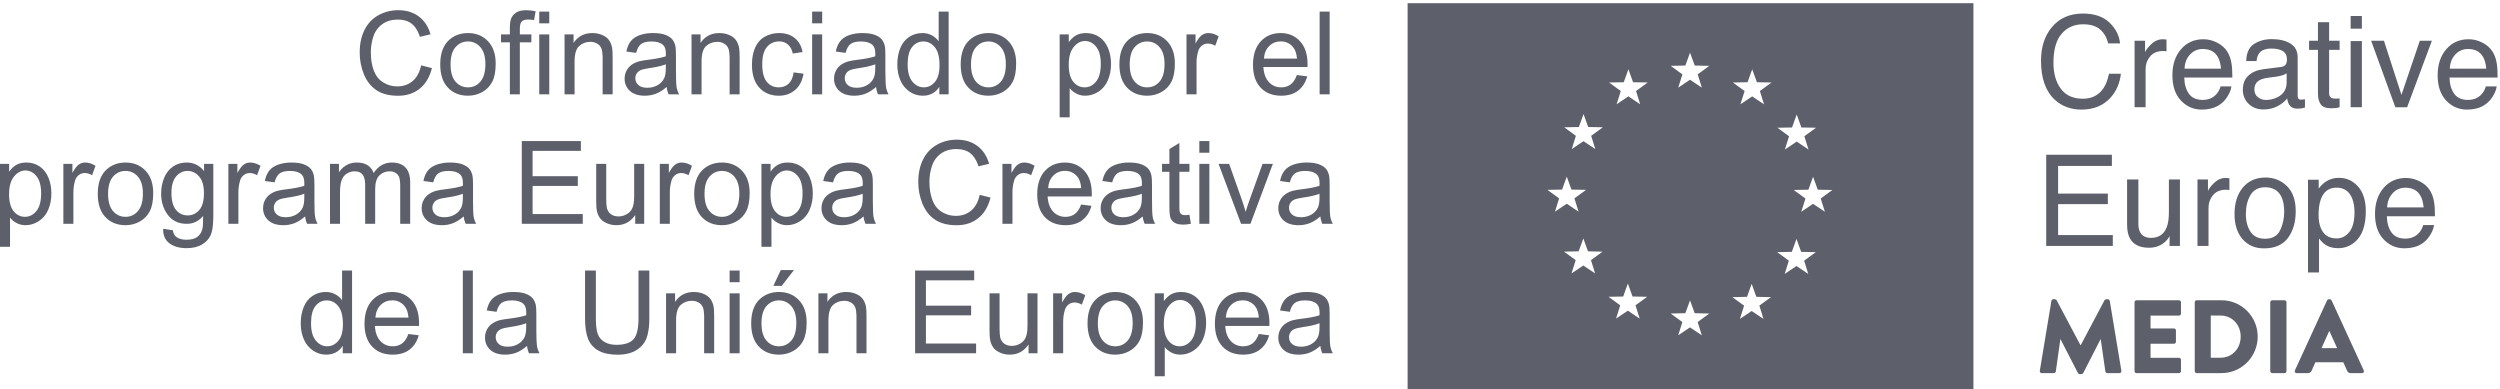 <svg width="212" height="33" viewBox="0 0 212 33" fill="none" xmlns="http://www.w3.org/2000/svg">
<path fill-rule="evenodd" clip-rule="evenodd" d="M167.347 0.271V33.002H119.365V0.271H167.347ZM100.152 24.761C100.581 24.761 100.959 24.872 101.287 25.096C101.615 25.319 101.862 25.634 102.029 26.041C102.196 26.448 102.279 26.894 102.279 27.378C102.279 27.899 102.187 28.367 102.003 28.784C101.837 29.178 101.557 29.512 101.199 29.741C100.848 29.963 100.479 30.074 100.091 30.074C99.807 30.074 99.553 30.013 99.328 29.891C99.113 29.779 98.924 29.623 98.772 29.433V31.906H97.922V24.876H98.696V25.536L98.809 25.388C98.963 25.203 99.132 25.058 99.316 24.955C99.546 24.825 99.825 24.761 100.152 24.761ZM174.256 25.375C174.299 25.375 174.378 25.411 174.404 25.463L176.425 29.275H176.443L178.463 25.463C178.49 25.411 178.568 25.375 178.612 25.375H178.752C178.822 25.375 178.9 25.436 178.908 25.517L179.893 31.445C179.91 31.559 179.832 31.639 179.727 31.639H178.699C178.621 31.639 178.542 31.568 178.534 31.497L178.142 28.771H178.124L176.66 31.63C176.644 31.656 176.623 31.679 176.597 31.696C176.571 31.712 176.542 31.723 176.512 31.727H176.355C176.324 31.724 176.295 31.714 176.269 31.697C176.243 31.68 176.222 31.657 176.207 31.63L174.735 28.771H174.717L174.334 31.497C174.327 31.537 174.307 31.572 174.277 31.598C174.247 31.624 174.208 31.639 174.169 31.639H173.141C173.036 31.639 172.958 31.559 172.975 31.445L173.959 25.516C173.965 25.478 173.984 25.443 174.013 25.417C174.041 25.391 174.078 25.376 174.116 25.374L174.256 25.375ZM197.571 25.375C197.631 25.375 197.693 25.419 197.719 25.473L200.446 31.409C200.498 31.524 200.428 31.639 200.298 31.639H199.331C199.174 31.639 199.104 31.585 199.026 31.418L198.712 30.722H196.342L196.029 31.427C196.005 31.491 195.962 31.546 195.906 31.584C195.849 31.622 195.783 31.641 195.715 31.639H194.756C194.626 31.639 194.556 31.524 194.608 31.409L197.335 25.473C197.349 25.444 197.37 25.421 197.397 25.404C197.423 25.387 197.453 25.377 197.484 25.375H197.571ZM184.781 25.463C184.876 25.463 184.946 25.542 184.946 25.63V26.592C184.946 26.68 184.876 26.761 184.781 26.761H182.367V27.854H184.354C184.441 27.854 184.519 27.933 184.519 28.021V28.983C184.519 29.005 184.515 29.027 184.507 29.047C184.498 29.068 184.486 29.086 184.471 29.102C184.456 29.117 184.437 29.13 184.417 29.138C184.397 29.147 184.376 29.151 184.354 29.151H182.367V30.342H184.781C184.876 30.342 184.946 30.421 184.946 30.509V31.471C184.946 31.559 184.876 31.639 184.781 31.639H181.174C181.152 31.639 181.131 31.635 181.11 31.627C181.09 31.618 181.072 31.606 181.056 31.59C181.041 31.575 181.029 31.556 181.02 31.535C181.012 31.515 181.008 31.493 181.008 31.471V25.63C181.008 25.542 181.078 25.463 181.174 25.463H184.781ZM188.396 25.463C190.078 25.463 191.454 26.849 191.454 28.542C191.453 29.363 191.131 30.15 190.558 30.731C189.984 31.311 189.207 31.638 188.396 31.639H186.27C186.183 31.639 186.114 31.559 186.114 31.471V25.63C186.114 25.542 186.184 25.463 186.27 25.463H188.396ZM193.728 25.463C193.816 25.463 193.894 25.542 193.894 25.63V31.471C193.893 31.515 193.875 31.557 193.844 31.588C193.813 31.62 193.772 31.638 193.728 31.639H192.683C192.639 31.638 192.598 31.62 192.567 31.588C192.536 31.557 192.518 31.515 192.517 31.471V25.63C192.517 25.542 192.596 25.463 192.683 25.463H193.728ZM188.309 26.759H187.473V30.334H188.309C189.294 30.334 190.009 29.548 190.009 28.542C190.009 27.545 189.294 26.759 188.309 26.759ZM50.529 22.942V26.991L50.532 27.212C50.544 27.71 50.599 28.086 50.697 28.339C50.809 28.628 51.001 28.85 51.274 29.006C51.547 29.162 51.88 29.241 52.274 29.241C52.948 29.241 53.429 29.086 53.715 28.776C54.002 28.467 54.145 27.872 54.145 26.991V22.942H55.063V26.996L55.059 27.254C55.042 27.839 54.964 28.313 54.826 28.676C54.669 29.091 54.384 29.429 53.973 29.689C53.562 29.948 53.023 30.079 52.354 30.079C51.704 30.079 51.174 29.965 50.761 29.738C50.361 29.526 50.048 29.178 49.877 28.755C49.701 28.326 49.612 27.74 49.612 26.996V22.942H50.529ZM110.811 24.761C111.241 24.761 111.588 24.811 111.856 24.913C112.124 25.016 112.321 25.144 112.447 25.299C112.573 25.454 112.661 25.65 112.712 25.886C112.74 26.032 112.754 26.298 112.754 26.68V28.04C112.758 28.719 112.776 29.155 112.809 29.349C112.845 29.561 112.917 29.764 113.024 29.959H112.135L112.075 29.82C112.018 29.662 111.981 29.498 111.965 29.331C111.65 29.603 111.346 29.794 111.055 29.907C110.755 30.02 110.437 30.076 110.117 30.074C109.565 30.074 109.141 29.937 108.845 29.665C108.7 29.533 108.586 29.372 108.509 29.191C108.432 29.011 108.395 28.815 108.401 28.619C108.401 28.369 108.457 28.143 108.569 27.937C108.674 27.738 108.825 27.568 109.009 27.441C109.189 27.316 109.393 27.222 109.62 27.158C109.869 27.099 110.122 27.056 110.377 27.03C111.064 26.947 111.569 26.848 111.894 26.733L111.899 26.508C111.899 26.157 111.819 25.91 111.658 25.766C111.44 25.572 111.118 25.474 110.688 25.474C110.288 25.474 109.993 25.545 109.802 25.687C109.612 25.829 109.471 26.08 109.379 26.441L108.547 26.326L108.599 26.117C108.675 25.852 108.782 25.629 108.921 25.452C109.094 25.23 109.345 25.06 109.672 24.94C110.039 24.814 110.424 24.753 110.811 24.761ZM105.366 24.761C106.037 24.761 106.586 24.992 107.011 25.455C107.436 25.918 107.649 26.569 107.649 27.407C107.649 27.458 107.648 27.535 107.644 27.637H103.901L103.918 27.84C103.973 28.301 104.123 28.66 104.368 28.92C104.649 29.217 104.999 29.366 105.418 29.366C105.73 29.366 105.996 29.283 106.217 29.117C106.437 28.951 106.612 28.685 106.742 28.322L107.621 28.432L107.563 28.622C107.416 29.051 107.178 29.391 106.85 29.643C106.475 29.93 105.996 30.074 105.413 30.074C104.679 30.074 104.097 29.845 103.667 29.387C103.237 28.929 103.022 28.286 103.022 27.46C103.022 26.606 103.239 25.941 103.674 25.469C104.109 24.997 104.673 24.761 105.366 24.761ZM29.855 22.942V29.959H29.065V29.317L28.975 29.449C28.661 29.865 28.223 30.074 27.662 30.074C27.262 30.074 26.894 29.962 26.558 29.739C26.216 29.508 25.945 29.183 25.778 28.803C25.594 28.403 25.502 27.942 25.502 27.422C25.502 26.915 25.585 26.455 25.752 26.041C25.919 25.628 26.17 25.311 26.504 25.091C26.837 24.871 27.227 24.756 27.624 24.761C27.893 24.756 28.16 24.817 28.401 24.938C28.642 25.06 28.851 25.239 29.009 25.459V22.942H29.855ZM33.254 24.761C33.924 24.761 34.474 24.992 34.899 25.455C35.324 25.918 35.537 26.569 35.537 27.407C35.537 27.458 35.535 27.535 35.532 27.637H31.788L31.806 27.84C31.861 28.301 32.011 28.66 32.256 28.92C32.536 29.217 32.886 29.366 33.306 29.366C33.618 29.366 33.884 29.283 34.105 29.117C34.325 28.951 34.5 28.685 34.629 28.322L35.509 28.432L35.451 28.622C35.304 29.051 35.066 29.391 34.738 29.643C34.363 29.93 33.884 30.074 33.301 30.074C32.567 30.074 31.984 29.845 31.554 29.387C31.124 28.929 30.909 28.286 30.909 27.46C30.909 26.606 31.127 25.941 31.561 25.469C31.996 24.997 32.561 24.761 33.254 24.761ZM43.539 24.761C43.968 24.761 44.316 24.811 44.584 24.913C44.852 25.016 45.049 25.144 45.174 25.299C45.301 25.454 45.389 25.65 45.44 25.886C45.468 26.032 45.482 26.298 45.482 26.68V28.04C45.486 28.719 45.504 29.155 45.536 29.349C45.573 29.561 45.644 29.764 45.752 29.959H44.862L44.802 29.82C44.745 29.662 44.708 29.498 44.692 29.331C44.378 29.603 44.074 29.794 43.782 29.907C43.482 30.02 43.165 30.076 42.845 30.074C42.293 30.074 41.869 29.937 41.573 29.665C41.428 29.533 41.313 29.372 41.237 29.191C41.16 29.011 41.123 28.815 41.129 28.619C41.127 28.387 41.181 28.158 41.287 27.953C41.393 27.747 41.547 27.572 41.736 27.441C41.917 27.316 42.121 27.222 42.348 27.158C42.597 27.099 42.85 27.056 43.105 27.03C43.791 26.947 44.297 26.848 44.622 26.733L44.627 26.508C44.627 26.157 44.547 25.91 44.385 25.766C44.168 25.572 43.845 25.474 43.416 25.474C43.016 25.474 42.721 25.545 42.53 25.687C42.34 25.829 42.199 26.08 42.107 26.441L41.275 26.326L41.326 26.117C41.403 25.852 41.51 25.629 41.649 25.452C41.822 25.23 42.072 25.06 42.4 24.94C42.767 24.814 43.152 24.753 43.539 24.761ZM94.576 24.761C95.266 24.761 95.83 24.989 96.268 25.448C96.706 25.906 96.925 26.538 96.925 27.346C96.925 28 96.828 28.514 96.635 28.889C96.44 29.264 96.158 29.555 95.788 29.763C95.418 29.97 95.014 30.074 94.576 30.074C93.873 30.074 93.305 29.846 92.872 29.389C92.438 28.933 92.222 28.275 92.222 27.418C92.222 26.476 92.48 25.778 92.997 25.326C93.429 24.949 93.955 24.761 94.576 24.761ZM84.763 24.876V27.878C84.768 28.229 84.785 28.471 84.815 28.604C84.868 28.831 84.982 29.009 85.155 29.138C85.328 29.268 85.543 29.331 85.798 29.331C86.051 29.332 86.299 29.264 86.516 29.133C86.73 29.012 86.897 28.821 86.991 28.592C87.084 28.364 87.131 28.033 87.131 27.6V24.876H87.981V29.959H87.221V29.212L87.111 29.362C86.732 29.837 86.238 30.074 85.628 30.074C85.343 30.076 85.06 30.017 84.798 29.901C84.541 29.786 84.351 29.642 84.226 29.468C84.094 29.277 84.005 29.059 83.964 28.83C83.929 28.66 83.912 28.392 83.912 28.025V24.876H84.762H84.763ZM66.053 24.761C66.743 24.761 67.308 24.989 67.746 25.448C68.184 25.906 68.403 26.538 68.403 27.346C68.403 28 68.306 28.514 68.113 28.889C67.918 29.264 67.636 29.555 67.266 29.763C66.896 29.97 66.492 30.074 66.054 30.074C65.351 30.074 64.783 29.846 64.35 29.389C63.916 28.933 63.7 28.275 63.7 27.418C63.7 26.476 63.958 25.778 64.475 25.326C64.907 24.949 65.432 24.761 66.053 24.761ZM71.763 24.761C72.066 24.761 72.344 24.816 72.598 24.926C72.852 25.036 73.041 25.181 73.168 25.359C73.294 25.538 73.382 25.75 73.432 25.996C73.464 26.155 73.48 26.434 73.48 26.833V29.959H72.629V26.867L72.626 26.699C72.616 26.43 72.585 26.225 72.529 26.079C72.462 25.904 72.337 25.758 72.177 25.664C71.998 25.557 71.792 25.503 71.584 25.508C71.222 25.508 70.909 25.624 70.646 25.857C70.383 26.09 70.251 26.532 70.251 27.183V29.959H69.401V24.876H70.166V25.598L70.271 25.453C70.633 24.991 71.13 24.761 71.763 24.761ZM40.098 22.942V29.959H39.248V22.942H40.098ZM58.845 24.761C59.148 24.761 59.425 24.816 59.679 24.926C59.933 25.036 60.123 25.181 60.249 25.359C60.375 25.538 60.463 25.75 60.514 25.996C60.545 26.155 60.561 26.434 60.561 26.833V29.959H59.711V26.867L59.707 26.699C59.698 26.43 59.666 26.225 59.611 26.079C59.544 25.904 59.419 25.758 59.259 25.664C59.079 25.557 58.873 25.503 58.665 25.508C58.303 25.508 57.99 25.624 57.727 25.857C57.464 26.09 57.332 26.532 57.332 27.183V29.959H56.482V24.876H57.247V25.598L57.352 25.453C57.714 24.991 58.212 24.761 58.845 24.761ZM82.612 22.942V23.77H78.518V25.919H82.352V26.742H78.518V29.131H82.773V29.959H77.601V22.942H82.612ZM62.722 24.876V29.959H61.87V24.876H62.722ZM91.158 24.761C91.445 24.761 91.736 24.854 92.033 25.038L91.739 25.838L91.615 25.77C91.459 25.693 91.288 25.652 91.115 25.651C90.934 25.649 90.758 25.709 90.615 25.821C90.463 25.94 90.352 26.105 90.298 26.293C90.201 26.618 90.153 26.957 90.156 27.297V29.959H89.306V24.876H90.071V25.646L90.154 25.5C90.318 25.22 90.47 25.032 90.612 24.933C90.772 24.82 90.963 24.759 91.158 24.761ZM197.528 28.066H197.519L196.866 29.522H198.19L197.528 28.066ZM44.622 27.407L44.499 27.455C44.195 27.562 43.773 27.655 43.232 27.734C42.882 27.784 42.635 27.842 42.49 27.906C42.355 27.961 42.239 28.056 42.158 28.179C42.077 28.302 42.035 28.447 42.036 28.594C42.036 28.824 42.122 29.015 42.294 29.169C42.466 29.321 42.717 29.399 43.048 29.399C43.376 29.399 43.667 29.326 43.922 29.181C44.178 29.036 44.365 28.837 44.485 28.585C44.576 28.391 44.622 28.103 44.622 27.724V27.407ZM111.895 27.407L111.772 27.455C111.468 27.562 111.046 27.655 110.505 27.734C110.155 27.784 109.908 27.842 109.763 27.906C109.628 27.961 109.512 28.056 109.431 28.179C109.35 28.302 109.308 28.447 109.309 28.594C109.309 28.824 109.395 29.015 109.567 29.169C109.739 29.321 109.99 29.399 110.321 29.399C110.649 29.399 110.941 29.326 111.195 29.181C111.451 29.036 111.638 28.837 111.758 28.585C111.849 28.391 111.895 28.103 111.895 27.724V27.407ZM94.575 25.474C94.15 25.474 93.797 25.636 93.517 25.957C93.237 26.279 93.097 26.767 93.097 27.418C93.097 28.068 93.237 28.556 93.517 28.88C93.797 29.204 94.15 29.366 94.576 29.366C94.998 29.366 95.349 29.203 95.63 28.877C95.91 28.552 96.05 28.056 96.05 27.388C96.05 26.761 95.91 26.285 95.627 25.96C95.498 25.806 95.337 25.682 95.156 25.598C94.974 25.514 94.776 25.471 94.576 25.474L94.575 25.474ZM66.054 25.474C65.628 25.474 65.275 25.636 64.994 25.957C64.714 26.279 64.574 26.767 64.574 27.418C64.574 28.068 64.714 28.556 64.994 28.88C65.275 29.204 65.628 29.366 66.054 29.366C66.476 29.366 66.827 29.203 67.108 28.877C67.388 28.552 67.528 28.056 67.528 27.388C67.528 26.761 67.388 26.285 67.105 25.96C66.976 25.806 66.815 25.682 66.634 25.598C66.452 25.514 66.254 25.47 66.054 25.474ZM27.704 25.474C27.326 25.474 27.01 25.63 26.757 25.943C26.503 26.256 26.376 26.748 26.376 27.422C26.376 28.073 26.512 28.56 26.783 28.882C27.053 29.204 27.373 29.365 27.743 29.365C28.114 29.365 28.43 29.211 28.69 28.903C28.95 28.595 29.08 28.125 29.08 27.494C29.08 26.798 28.947 26.289 28.683 25.963C28.418 25.637 28.092 25.474 27.704 25.474ZM100.073 25.436C99.711 25.436 99.39 25.608 99.111 25.95C98.832 26.294 98.693 26.792 98.693 27.446C98.693 28.1 98.823 28.583 99.085 28.896C99.347 29.21 99.663 29.365 100.035 29.365C100.413 29.365 100.737 29.203 101.007 28.879C101.276 28.555 101.411 28.053 101.411 27.374C101.411 26.726 101.279 26.241 101.016 25.919C100.753 25.597 100.439 25.436 100.073 25.436ZM143.313 25.464L143.159 25.896L142.917 26.56L142.177 26.575L141.674 26.587L142.083 26.886L142.666 27.308L142.455 27.977L142.313 28.433L142.703 28.171L143.313 27.761L143.924 28.171L144.314 28.434L144.172 27.977L143.962 27.308L144.542 26.886L144.95 26.587L144.453 26.575L143.709 26.56L143.469 25.896L143.312 25.464H143.313ZM148.542 24.074L148.387 24.502L148.147 25.171L147.407 25.188L146.904 25.197L147.314 25.494L147.897 25.919L147.687 26.587L147.543 27.043L147.934 26.783L148.542 26.373L149.541 27.042L149.404 26.586L149.192 25.918L149.772 25.493L150.18 25.197L149.68 25.187L148.939 25.171L148.697 24.502L148.542 24.074ZM138.044 24.047L137.887 24.475L137.649 25.145L136.906 25.158L136.404 25.169L136.814 25.465L137.394 25.891L137.187 26.559L137.041 27.015L137.431 26.755L138.044 26.344L138.652 26.755L139.047 27.015L138.9 26.559L138.69 25.891L139.272 25.465L139.682 25.169L139.181 25.158L138.439 25.145L138.199 24.475L138.044 24.047ZM105.377 25.469C104.986 25.469 104.657 25.601 104.391 25.866C104.125 26.132 103.977 26.485 103.949 26.93H106.752C106.714 26.501 106.607 26.18 106.431 25.968C106.305 25.808 106.145 25.679 105.962 25.593C105.779 25.506 105.579 25.464 105.377 25.469ZM33.263 25.469C32.873 25.469 32.543 25.601 32.278 25.866C32.011 26.132 31.864 26.485 31.836 26.93H34.639C34.601 26.501 34.494 26.18 34.317 25.968C34.191 25.808 34.031 25.679 33.848 25.593C33.665 25.506 33.465 25.464 33.263 25.469ZM67.325 22.904L66.285 24.244H65.581L66.21 22.904H67.325ZM62.721 22.942V23.932H61.871V22.942H62.721ZM152.343 20.263L152.188 20.69L151.946 21.358L151.204 21.373L150.704 21.383L151.115 21.681L151.694 22.105L151.484 22.775L151.344 23.231L151.731 22.967L152.343 22.559L152.954 22.968L153.342 23.23L153.198 22.775L152.991 22.105L153.572 21.681L153.981 21.382L153.479 21.372L152.739 21.358L152.497 20.69L152.343 20.263ZM134.269 20.217L134.112 20.647L133.87 21.312L133.128 21.328L132.628 21.339L133.035 21.634L133.618 22.062L133.408 22.73L133.262 23.182L133.655 22.924L134.263 22.515L134.875 22.924L135.264 23.184L135.123 22.729L134.913 22.061L135.496 21.634L135.901 21.34L135.401 21.328L134.661 21.312L134.42 20.647L134.269 20.217ZM198.353 15.08C198.984 15.08 199.52 15.325 199.96 15.815C200.4 16.305 200.62 17.004 200.62 17.913C200.62 19.142 200.303 20.019 199.669 20.545C199.275 20.876 198.777 21.053 198.265 21.046C197.845 21.046 197.493 20.952 197.209 20.766C197.043 20.662 196.857 20.48 196.653 20.224V23.104H195.717V15.243H196.627V15.991C196.814 15.735 197.019 15.537 197.24 15.396C197.572 15.181 197.959 15.071 198.353 15.08ZM192.113 15.054C192.831 15.054 193.438 15.297 193.933 15.78C194.429 16.265 194.677 16.978 194.677 17.919C194.677 18.827 194.459 19.579 194.022 20.172C193.585 20.765 192.907 21.062 191.989 21.062C191.223 21.062 190.614 20.798 190.164 20.274C189.714 19.749 189.488 19.045 189.488 18.161C189.488 17.213 189.725 16.459 190.2 15.897C190.675 15.335 191.313 15.054 192.114 15.054H192.113ZM204.031 15.091C204.426 15.091 204.809 15.185 205.181 15.373C205.551 15.56 205.834 15.803 206.028 16.102C206.178 16.329 206.288 16.587 206.358 16.875L206.402 17.098C206.458 17.357 206.485 17.771 206.485 18.339H202.404C202.421 18.912 202.554 19.371 202.804 19.716C203.054 20.062 203.44 20.234 203.964 20.234C204.452 20.234 204.842 20.072 205.134 19.745C205.3 19.556 205.421 19.331 205.487 19.087H206.407C206.37 19.331 206.289 19.566 206.166 19.78C206.029 20.033 205.876 20.241 205.706 20.404C205.413 20.689 205.047 20.886 204.65 20.972C204.425 21.028 204.17 21.056 203.886 21.056C203.192 21.056 202.605 20.8 202.123 20.29C201.641 19.78 201.4 19.065 201.4 18.145C201.4 17.239 201.643 16.504 202.128 15.938C202.613 15.373 203.248 15.091 204.031 15.091ZM15.839 13.782C16.431 13.782 16.919 14.025 17.304 14.509V13.897H18.089V18.291L18.086 18.547C18.07 19.205 17.992 19.681 17.85 19.974C17.691 20.303 17.439 20.564 17.094 20.756C16.749 20.947 16.324 21.044 15.82 21.044C15.221 21.044 14.738 20.907 14.369 20.633C14 20.361 13.822 19.95 13.835 19.401L14.662 19.526L14.684 19.649C14.717 19.824 14.812 19.981 14.95 20.091C15.161 20.25 15.45 20.33 15.815 20.33C16.209 20.33 16.513 20.25 16.728 20.091C16.942 19.931 17.087 19.708 17.162 19.42C17.207 19.245 17.227 18.877 17.224 18.315C16.852 18.758 16.389 18.98 15.834 18.98C15.144 18.98 14.61 18.728 14.232 18.224C13.854 17.72 13.665 17.115 13.665 16.41C13.665 15.924 13.751 15.477 13.925 15.067C14.078 14.682 14.341 14.352 14.679 14.117C15.008 13.895 15.395 13.782 15.839 13.782ZM181.334 15.216V18.96C181.334 19.247 181.379 19.483 181.469 19.665C181.636 20.003 181.946 20.171 182.399 20.171C183.052 20.171 183.495 19.876 183.731 19.286C183.859 18.97 183.923 18.536 183.923 17.985V15.216H184.859V20.855H183.975L183.985 20.023C183.865 20.238 183.714 20.418 183.533 20.566C183.176 20.86 182.743 21.008 182.233 21.008C181.44 21.008 180.899 20.74 180.611 20.202C180.455 19.915 180.377 19.53 180.377 19.049V15.216H181.334ZM66.8 13.782C67.228 13.782 67.606 13.894 67.934 14.117C68.262 14.34 68.509 14.656 68.676 15.062C68.843 15.469 68.926 15.915 68.926 16.4C68.926 16.92 68.834 17.389 68.65 17.805C68.484 18.199 68.204 18.533 67.847 18.762C67.495 18.985 67.126 19.095 66.738 19.095C66.454 19.095 66.2 19.035 65.975 18.913C65.76 18.801 65.571 18.644 65.419 18.453V20.928H64.569V13.897H65.344V14.558L65.456 14.41C65.61 14.224 65.779 14.079 65.963 13.976C66.193 13.847 66.472 13.782 66.8 13.782ZM2.23 13.782C2.659 13.782 3.037 13.894 3.365 14.117C3.692 14.34 3.94 14.656 4.107 15.062C4.274 15.469 4.357 15.915 4.357 16.4C4.357 16.92 4.265 17.389 4.081 17.805C3.915 18.2 3.635 18.533 3.277 18.762C2.926 18.985 2.557 19.095 2.169 19.095C1.885 19.095 1.631 19.035 1.405 18.913C1.19 18.8 1.001 18.644 0.85 18.453V20.928H0V13.897H0.774V14.558L0.887 14.41C1.041 14.224 1.21 14.079 1.394 13.976C1.624 13.847 1.903 13.782 2.23 13.782ZM179.088 13.122V14.07H174.528V16.418H178.745V17.313H174.528V19.935H179.166V20.856H173.519V13.122H179.088ZM188.754 15.091L188.964 15.108L189.055 15.118V16.117C188.954 16.097 188.852 16.088 188.749 16.091C188.277 16.091 187.915 16.245 187.662 16.552C187.409 16.86 187.282 17.213 187.282 17.613V20.856H186.346V15.216H187.236V16.19C187.308 16.001 187.486 15.77 187.771 15.498C188.055 15.226 188.383 15.089 188.754 15.089V15.091ZM192.087 15.88C191.515 15.88 191.099 16.102 190.839 16.544C190.579 16.986 190.449 17.52 190.449 18.145C190.449 18.745 190.579 19.245 190.839 19.645C191.099 20.045 191.511 20.246 192.076 20.246C192.696 20.246 193.122 20.008 193.353 19.532C193.583 19.056 193.699 18.527 193.699 17.945C193.699 17.419 193.615 16.99 193.449 16.659C193.186 16.141 192.731 15.88 192.087 15.88ZM198.139 15.912C197.491 15.912 197.047 16.241 196.808 16.897C196.68 17.247 196.615 17.694 196.615 18.234C196.615 18.669 196.68 19.04 196.808 19.345C197.051 19.928 197.494 20.219 198.139 20.219C198.576 20.219 198.939 20.034 199.229 19.663C199.518 19.293 199.662 18.74 199.662 18.003C199.662 17.553 199.598 17.167 199.47 16.844C199.227 16.223 198.784 15.913 198.139 15.913V15.912ZM81.141 11.844C81.834 11.844 82.417 12.024 82.89 12.381C83.363 12.738 83.692 13.242 83.878 13.889L82.975 14.104L82.911 13.919C82.755 13.503 82.543 13.192 82.275 12.988C81.97 12.756 81.585 12.639 81.122 12.639C80.589 12.639 80.144 12.769 79.787 13.027C79.431 13.283 79.167 13.648 79.033 14.068C78.888 14.503 78.815 14.953 78.815 15.415C78.815 16.012 78.901 16.532 79.073 16.978C79.245 17.424 79.512 17.756 79.874 17.976C80.237 18.196 80.629 18.306 81.051 18.306C81.565 18.306 82 18.157 82.356 17.856C82.712 17.556 82.953 17.112 83.079 16.521L83.996 16.755L83.926 17.003C83.725 17.645 83.402 18.145 82.958 18.5C82.459 18.901 81.848 19.1 81.127 19.1C80.38 19.1 79.773 18.946 79.305 18.639C78.837 18.331 78.48 17.885 78.236 17.302C77.989 16.706 77.865 16.066 77.87 15.42C77.87 14.69 78.008 14.053 78.284 13.508C78.542 12.983 78.953 12.55 79.461 12.268C79.976 11.984 80.554 11.838 81.141 11.844ZM61.221 13.783C61.912 13.783 62.476 14.012 62.914 14.47C63.352 14.928 63.571 15.56 63.571 16.367C63.571 17.021 63.474 17.537 63.281 17.912C63.087 18.286 62.805 18.578 62.434 18.784C62.064 18.992 61.66 19.096 61.222 19.096C60.519 19.096 59.952 18.867 59.518 18.412C59.084 17.956 58.868 17.298 58.868 16.439C58.868 15.498 59.126 14.801 59.643 14.348C60.075 13.972 60.6 13.783 61.221 13.783ZM72.075 13.783C72.503 13.783 72.852 13.834 73.119 13.936C73.387 14.039 73.584 14.167 73.71 14.321C73.836 14.476 73.925 14.671 73.975 14.908C74.003 15.055 74.018 15.319 74.018 15.702V17.062C74.021 17.741 74.038 18.178 74.072 18.371C74.108 18.584 74.18 18.787 74.287 18.981H73.398L73.338 18.841C73.281 18.684 73.244 18.52 73.228 18.354C72.913 18.625 72.61 18.817 72.318 18.928C72.018 19.042 71.7 19.099 71.38 19.096C70.828 19.096 70.405 18.96 70.108 18.687C69.963 18.556 69.849 18.395 69.772 18.214C69.695 18.033 69.658 17.838 69.664 17.641C69.664 17.392 69.72 17.165 69.832 16.959C69.937 16.76 70.088 16.59 70.272 16.463C70.452 16.339 70.657 16.245 70.884 16.181C71.133 16.122 71.386 16.078 71.64 16.052C72.327 15.969 72.833 15.869 73.157 15.755L73.162 15.53C73.162 15.18 73.082 14.933 72.921 14.789C72.703 14.593 72.381 14.496 71.951 14.496C71.551 14.496 71.256 14.567 71.066 14.709C70.875 14.851 70.734 15.103 70.643 15.463L69.811 15.349L69.861 15.14C69.938 14.874 70.045 14.652 70.184 14.475C70.357 14.252 70.608 14.082 70.936 13.963C71.303 13.837 71.688 13.776 72.075 13.783ZM95.747 13.783C96.176 13.783 96.524 13.834 96.792 13.936C97.06 14.039 97.256 14.167 97.382 14.321C97.509 14.476 97.597 14.671 97.647 14.908C97.676 15.055 97.69 15.319 97.69 15.702V16.851C97.69 17.651 97.708 18.159 97.744 18.37C97.78 18.583 97.852 18.787 97.959 18.981H97.071L97.011 18.841C96.954 18.684 96.917 18.52 96.901 18.354C96.585 18.625 96.282 18.817 95.991 18.928C95.691 19.042 95.373 19.099 95.052 19.096C94.501 19.096 94.077 18.96 93.781 18.687C93.636 18.556 93.521 18.395 93.444 18.214C93.367 18.033 93.331 17.838 93.336 17.641C93.336 17.392 93.392 17.165 93.504 16.959C93.609 16.76 93.76 16.59 93.944 16.463C94.124 16.339 94.329 16.245 94.556 16.181C94.805 16.122 95.058 16.078 95.312 16.052C95.999 15.969 96.505 15.869 96.829 15.755C96.833 15.637 96.834 15.562 96.834 15.53C96.834 15.18 96.754 14.933 96.594 14.789C96.376 14.593 96.053 14.496 95.624 14.496C95.224 14.496 94.929 14.567 94.738 14.709C94.548 14.851 94.406 15.103 94.315 15.463L93.483 15.349L93.534 15.14C93.61 14.874 93.718 14.652 93.856 14.475C94.03 14.252 94.28 14.082 94.608 13.963C94.975 13.837 95.36 13.776 95.747 13.783ZM24.721 13.783C25.149 13.783 25.498 13.834 25.765 13.936C26.033 14.039 26.23 14.167 26.356 14.321C26.482 14.476 26.571 14.671 26.621 14.908C26.649 15.055 26.664 15.319 26.664 15.702V17.062C26.667 17.741 26.684 18.178 26.718 18.371C26.754 18.584 26.826 18.787 26.933 18.981H26.044L25.984 18.841C25.927 18.684 25.89 18.52 25.874 18.354C25.559 18.625 25.256 18.817 24.964 18.928C24.664 19.042 24.346 19.099 24.026 19.096C23.474 19.096 23.051 18.96 22.754 18.687C22.609 18.556 22.494 18.395 22.418 18.214C22.341 18.033 22.304 17.838 22.31 17.641C22.31 17.392 22.366 17.165 22.478 16.959C22.583 16.76 22.734 16.59 22.918 16.463C23.098 16.339 23.303 16.245 23.53 16.181C23.779 16.122 24.032 16.078 24.286 16.052C24.973 15.969 25.479 15.869 25.803 15.755L25.808 15.53C25.808 15.18 25.728 14.933 25.567 14.789C25.349 14.593 25.027 14.496 24.597 14.496C24.197 14.496 23.902 14.567 23.712 14.709C23.521 14.851 23.38 15.103 23.289 15.463L22.457 15.349L22.507 15.14C22.584 14.874 22.691 14.652 22.83 14.475C23.003 14.252 23.254 14.082 23.582 13.963C23.949 13.837 24.334 13.776 24.721 13.783ZM90.301 13.783C90.973 13.783 91.521 14.014 91.947 14.477C92.372 14.94 92.585 15.591 92.585 16.43C92.585 16.481 92.583 16.558 92.58 16.66H88.836L88.854 16.863C88.909 17.323 89.059 17.683 89.304 17.943C89.584 18.24 89.934 18.389 90.354 18.389C90.666 18.389 90.932 18.305 91.153 18.138C91.373 17.972 91.548 17.708 91.677 17.345L92.557 17.454L92.499 17.644C92.352 18.074 92.114 18.414 91.786 18.665C91.411 18.953 90.932 19.096 90.349 19.096C89.615 19.096 89.032 18.867 88.602 18.409C88.172 17.951 87.957 17.309 87.957 16.483C87.957 15.627 88.175 14.964 88.609 14.491C89.044 14.019 89.609 13.782 90.302 13.782L90.301 13.783ZM38.169 13.783C38.597 13.783 38.946 13.834 39.213 13.936C39.481 14.039 39.678 14.167 39.804 14.321C39.93 14.476 40.019 14.671 40.069 14.908C40.097 15.055 40.112 15.319 40.112 15.702V17.062C40.115 17.741 40.133 18.178 40.166 18.371C40.202 18.584 40.274 18.787 40.381 18.981H39.492L39.432 18.841C39.375 18.684 39.338 18.52 39.322 18.354C39.007 18.625 38.704 18.817 38.412 18.928C38.112 19.042 37.794 19.099 37.474 19.096C36.922 19.096 36.499 18.96 36.202 18.687C36.057 18.556 35.943 18.395 35.866 18.214C35.789 18.033 35.752 17.838 35.758 17.641C35.758 17.392 35.814 17.165 35.926 16.959C36.031 16.76 36.182 16.59 36.366 16.463C36.546 16.339 36.751 16.245 36.978 16.181C37.227 16.122 37.48 16.078 37.734 16.052C38.421 15.969 38.927 15.869 39.251 15.755L39.256 15.53C39.256 15.18 39.176 14.933 39.015 14.789C38.797 14.593 38.475 14.496 38.045 14.496C37.645 14.496 37.35 14.567 37.16 14.709C36.969 14.851 36.828 15.103 36.737 15.463L35.905 15.349L35.955 15.14C36.032 14.874 36.139 14.652 36.278 14.475C36.451 14.252 36.702 14.082 37.03 13.963C37.397 13.837 37.782 13.776 38.169 13.783ZM10.644 13.783C11.334 13.783 11.898 14.012 12.336 14.47C12.774 14.928 12.993 15.56 12.993 16.367C12.993 17.021 12.896 17.537 12.703 17.912C12.509 18.286 12.227 18.578 11.857 18.784C11.487 18.992 11.082 19.096 10.644 19.096C9.941 19.096 9.374 18.867 8.94 18.412C8.507 17.956 8.29 17.298 8.29 16.439C8.29 15.498 8.549 14.801 9.065 14.348C9.497 13.972 10.022 13.783 10.644 13.783ZM51.409 13.898V16.9C51.414 17.249 51.431 17.491 51.461 17.626C51.514 17.852 51.628 18.03 51.801 18.16C51.974 18.288 52.189 18.353 52.444 18.353C52.697 18.354 52.945 18.285 53.162 18.155C53.376 18.034 53.544 17.843 53.638 17.614C53.73 17.385 53.777 17.054 53.777 16.621V13.897H54.627V18.98H53.867V18.234L53.757 18.383C53.378 18.857 52.884 19.095 52.274 19.095C51.989 19.098 51.706 19.039 51.444 18.923C51.187 18.808 50.997 18.664 50.872 18.49C50.74 18.298 50.651 18.08 50.61 17.851C50.575 17.682 50.558 17.413 50.558 17.047V13.898H51.409ZM110.812 13.783C111.24 13.783 111.588 13.834 111.856 13.936C112.124 14.039 112.321 14.167 112.447 14.321C112.573 14.476 112.661 14.671 112.712 14.908C112.74 15.055 112.754 15.319 112.754 15.702V17.062C112.758 17.741 112.776 18.178 112.809 18.371C112.845 18.584 112.917 18.787 113.024 18.981H112.135L112.075 18.841C112.018 18.684 111.981 18.52 111.965 18.354C111.65 18.625 111.347 18.817 111.055 18.928C110.755 19.042 110.437 19.099 110.117 19.096C109.565 19.096 109.141 18.96 108.845 18.687C108.7 18.556 108.586 18.395 108.509 18.214C108.432 18.033 108.395 17.838 108.401 17.641C108.401 17.392 108.457 17.165 108.569 16.959C108.674 16.76 108.825 16.59 109.009 16.463C109.189 16.339 109.394 16.245 109.62 16.181C109.869 16.122 110.122 16.078 110.377 16.052C111.064 15.969 111.57 15.869 111.894 15.755L111.899 15.53C111.899 15.18 111.819 14.933 111.658 14.789C111.44 14.593 111.118 14.496 110.688 14.496C110.288 14.496 109.993 14.567 109.802 14.709C109.612 14.851 109.471 15.103 109.379 15.463L108.547 15.349L108.599 15.14C108.675 14.874 108.782 14.652 108.921 14.475C109.094 14.252 109.345 14.082 109.672 13.963C110.039 13.836 110.425 13.776 110.812 13.783ZM100.011 12.123V13.898H100.866V14.568H100.011V17.54L100.012 17.678C100.017 17.846 100.032 17.958 100.056 18.014C100.086 18.085 100.134 18.14 100.202 18.182C100.292 18.228 100.392 18.25 100.492 18.244C100.587 18.244 100.712 18.234 100.866 18.21L100.989 18.972L100.814 19.005C100.644 19.034 100.488 19.048 100.346 19.048C100.037 19.048 99.798 18.999 99.628 18.9C99.469 18.814 99.342 18.677 99.268 18.51C99.199 18.348 99.165 18.01 99.165 17.492V14.568H98.541V13.898H99.165V12.639L100.011 12.123ZM102.554 13.898V18.981H101.703V13.898H102.554ZM104.232 13.898L105.31 16.943L105.423 17.275C105.497 17.5 105.566 17.73 105.631 17.966C105.707 17.698 105.812 17.376 105.948 16.999L107.063 13.898H107.938L106.038 18.981H105.243L103.333 13.898H104.232ZM57.804 13.783C58.091 13.783 58.383 13.876 58.679 14.061L58.386 14.861L58.261 14.793C58.105 14.716 57.934 14.675 57.761 14.673C57.58 14.672 57.404 14.732 57.261 14.844C57.109 14.963 56.998 15.127 56.944 15.314C56.847 15.64 56.799 15.979 56.802 16.32V18.981H55.952V13.898H56.717V14.668L56.8 14.521C56.964 14.243 57.117 14.054 57.258 13.956C57.418 13.842 57.609 13.782 57.804 13.783ZM21.218 13.783C21.505 13.783 21.796 13.876 22.093 14.061L21.8 14.861L21.675 14.793C21.519 14.716 21.348 14.675 21.175 14.673C20.994 14.672 20.818 14.732 20.675 14.844C20.523 14.963 20.412 15.127 20.358 15.314C20.261 15.64 20.213 15.979 20.216 16.32V18.981H19.366V13.898H20.131V14.668L20.214 14.521C20.378 14.243 20.53 14.054 20.672 13.956C20.832 13.842 21.023 13.782 21.218 13.783ZM49.258 11.965V12.792H45.165V14.942H48.998V15.765H45.165V18.153H49.419V18.98H44.248V11.963H49.258V11.965ZM7.227 13.782C7.513 13.782 7.805 13.874 8.101 14.06L7.808 14.86L7.683 14.792C7.528 14.715 7.357 14.674 7.184 14.672C7.003 14.671 6.827 14.731 6.683 14.842C6.531 14.961 6.42 15.126 6.366 15.313C6.269 15.639 6.221 15.978 6.224 16.319V18.98H5.374V13.897H6.139V14.667L6.222 14.521C6.386 14.242 6.539 14.053 6.681 13.954C6.841 13.841 7.032 13.781 7.227 13.782ZM86.86 13.782C87.147 13.782 87.439 13.874 87.735 14.06L87.442 14.86L87.317 14.792C87.161 14.715 86.99 14.674 86.817 14.672C86.636 14.671 86.46 14.731 86.317 14.842C86.165 14.961 86.054 15.126 86 15.313C85.903 15.639 85.855 15.978 85.858 16.319V18.98H85.008V13.897H85.773V14.667L85.856 14.521C86.02 14.242 86.173 14.053 86.315 13.954C86.475 13.841 86.665 13.781 86.86 13.782ZM33.234 13.782C33.732 13.782 34.114 13.922 34.383 14.2C34.65 14.48 34.784 14.909 34.784 15.491V18.98H33.938V15.778L33.936 15.614C33.928 15.354 33.901 15.16 33.856 15.034C33.8 14.881 33.694 14.752 33.556 14.667C33.402 14.572 33.225 14.524 33.045 14.529C32.692 14.529 32.399 14.648 32.165 14.885C31.932 15.123 31.815 15.504 31.815 16.027V18.98H30.965V15.678L30.961 15.519C30.944 15.215 30.876 14.98 30.757 14.816C30.618 14.624 30.391 14.529 30.077 14.529C29.837 14.529 29.615 14.592 29.412 14.721C29.209 14.848 29.062 15.035 28.97 15.28C28.879 15.526 28.833 15.88 28.833 16.343V18.98H27.983V13.897H28.743V14.611L28.844 14.467C29.012 14.249 29.229 14.074 29.475 13.955C29.722 13.837 29.992 13.777 30.265 13.782C30.637 13.782 30.942 13.86 31.18 14.016C31.418 14.173 31.586 14.391 31.683 14.672C32.081 14.079 32.597 13.781 33.233 13.781L33.234 13.782ZM73.157 16.429L73.034 16.476C72.73 16.583 72.308 16.676 71.768 16.754C71.418 16.805 71.17 16.863 71.025 16.926C70.89 16.982 70.774 17.077 70.693 17.2C70.612 17.323 70.57 17.467 70.571 17.615C70.571 17.846 70.657 18.037 70.829 18.19C71.001 18.344 71.252 18.42 71.583 18.42C71.911 18.42 72.203 18.348 72.458 18.202C72.713 18.057 72.9 17.858 73.02 17.607C73.112 17.411 73.157 17.125 73.157 16.745V16.429ZM96.829 16.429L96.706 16.476C96.402 16.583 95.98 16.676 95.44 16.754C95.09 16.805 94.843 16.863 94.698 16.926C94.563 16.982 94.447 17.077 94.366 17.2C94.285 17.323 94.243 17.467 94.244 17.615C94.244 17.846 94.33 18.037 94.502 18.19C94.673 18.344 94.925 18.42 95.255 18.42C95.583 18.42 95.875 18.348 96.13 18.202C96.385 18.057 96.573 17.858 96.692 17.607C96.784 17.411 96.829 17.125 96.829 16.745V16.429ZM39.251 16.429L39.128 16.476C38.824 16.583 38.402 16.676 37.862 16.754C37.512 16.805 37.264 16.863 37.119 16.926C36.984 16.982 36.868 17.077 36.787 17.2C36.706 17.323 36.664 17.467 36.665 17.615C36.665 17.846 36.752 18.037 36.923 18.19C37.095 18.344 37.346 18.42 37.677 18.42C38.005 18.42 38.297 18.348 38.552 18.202C38.807 18.057 38.994 17.858 39.114 17.607C39.206 17.411 39.251 17.125 39.251 16.745V16.429ZM25.803 16.429L25.68 16.476C25.376 16.583 24.954 16.676 24.414 16.754C24.064 16.805 23.816 16.863 23.671 16.926C23.536 16.982 23.42 17.077 23.339 17.2C23.258 17.323 23.216 17.467 23.217 17.615C23.217 17.846 23.304 18.037 23.475 18.19C23.647 18.344 23.898 18.42 24.229 18.42C24.557 18.42 24.849 18.348 25.104 18.202C25.359 18.057 25.546 17.858 25.666 17.607C25.758 17.411 25.803 17.125 25.803 16.745V16.429ZM111.894 16.429L111.771 16.476C111.467 16.583 111.045 16.676 110.504 16.754C110.154 16.805 109.907 16.863 109.762 16.926C109.627 16.982 109.511 17.077 109.43 17.2C109.349 17.323 109.307 17.467 109.308 17.615C109.308 17.846 109.394 18.037 109.566 18.19C109.738 18.344 109.989 18.42 110.32 18.42C110.648 18.42 110.94 18.348 111.195 18.202C111.45 18.057 111.637 17.858 111.757 17.607C111.848 17.411 111.894 17.125 111.894 16.745V16.429ZM66.719 14.457C66.357 14.457 66.036 14.629 65.757 14.971C65.478 15.315 65.339 15.813 65.339 16.468C65.339 17.122 65.469 17.605 65.731 17.918C65.993 18.23 66.31 18.387 66.681 18.387C67.06 18.387 67.383 18.224 67.653 17.9C67.923 17.576 68.057 17.075 68.057 16.396C68.057 15.748 67.925 15.263 67.662 14.941C67.399 14.618 67.085 14.457 66.719 14.457ZM10.644 14.495C10.219 14.495 9.866 14.657 9.585 14.979C9.305 15.301 9.165 15.787 9.165 16.438C9.165 17.089 9.305 17.577 9.585 17.9C9.865 18.224 10.219 18.387 10.645 18.387C11.066 18.387 11.418 18.224 11.698 17.898C11.978 17.573 12.118 17.077 12.118 16.41C12.118 15.782 11.978 15.305 11.696 14.981C11.567 14.826 11.406 14.702 11.224 14.618C11.042 14.534 10.844 14.492 10.644 14.495ZM2.15 14.457C1.787 14.457 1.467 14.629 1.188 14.971C0.909 15.315 0.77 15.813 0.77 16.468C0.77 17.122 0.9 17.605 1.162 17.918C1.424 18.23 1.74 18.387 2.112 18.387C2.49 18.387 2.814 18.224 3.083 17.9C3.353 17.576 3.488 17.075 3.488 16.396C3.488 15.748 3.356 15.263 3.093 14.941C2.83 14.618 2.515 14.457 2.15 14.457ZM61.222 14.495C60.796 14.495 60.443 14.657 60.163 14.979C59.883 15.301 59.743 15.787 59.743 16.438C59.743 17.089 59.883 17.577 60.163 17.9C60.443 18.224 60.796 18.387 61.222 18.387C61.644 18.387 61.995 18.224 62.276 17.898C62.556 17.573 62.696 17.077 62.696 16.41C62.696 15.782 62.556 15.305 62.274 14.981C62.145 14.826 61.984 14.702 61.802 14.618C61.62 14.534 61.422 14.492 61.222 14.495ZM15.9 14.495C15.522 14.495 15.2 14.651 14.936 14.962C14.671 15.273 14.539 15.735 14.539 16.347C14.539 17.015 14.669 17.502 14.931 17.807C15.193 18.114 15.521 18.267 15.915 18.267C16.305 18.267 16.633 18.115 16.898 17.81C17.162 17.506 17.295 17.028 17.295 16.377C17.295 15.754 17.159 15.285 16.886 14.969C16.613 14.653 16.285 14.495 15.9 14.495ZM153.747 14.99L153.592 15.418L153.352 16.086L152.611 16.1L152.111 16.11L152.52 16.408L153.102 16.833L152.892 17.502L152.744 17.957L153.139 17.694L153.747 17.287L154.361 17.693L154.751 17.956L154.607 17.502L154.396 16.833L154.979 16.408L155.387 16.11L154.886 16.1L154.146 16.086L153.904 15.418L153.747 14.99ZM132.862 14.98L132.707 15.409L132.465 16.077L131.725 16.089L131.225 16.099L132.214 16.822L131.861 17.947L132.251 17.684L132.862 17.275L133.47 17.684L133.863 17.947L133.511 16.822L134.091 16.397L134.501 16.1L134.001 16.09L133.259 16.077L133.017 15.409L132.862 14.98ZM203.972 15.918C203.543 15.918 203.182 16.075 202.892 16.389C202.635 16.669 202.476 17.028 202.442 17.409L202.429 17.587H205.522C205.484 17.175 205.396 16.847 205.257 16.602C205.001 16.146 204.572 15.918 203.972 15.918ZM90.312 14.49C89.92 14.49 89.592 14.623 89.326 14.888C89.059 15.152 88.912 15.507 88.884 15.951H91.687C91.649 15.523 91.542 15.202 91.365 14.988C91.239 14.828 91.079 14.7 90.896 14.614C90.713 14.527 90.514 14.485 90.312 14.49ZM102.554 11.964V12.954H101.703V11.964H102.554ZM152.361 9.711L152.204 10.142L151.966 10.811L151.224 10.824L150.724 10.833L151.13 11.13L151.712 11.556L151.358 12.68L151.751 12.419L152.361 12.007L152.975 12.419L153.362 12.68L153.221 12.225L153.008 11.555L153.59 11.13L154 10.833L153.5 10.822L152.756 10.812L152.518 10.142L152.361 9.711ZM134.285 9.675L134.128 10.104L133.888 10.772L133.148 10.785L132.648 10.795L133.056 11.094L133.636 11.519L133.426 12.188L133.284 12.643L133.671 12.381L134.283 11.972L134.895 12.381L135.285 12.642L135.141 12.187L134.931 11.518L135.515 11.093L135.921 10.794L135.42 10.784L134.678 10.771L134.44 10.104L134.285 9.675ZM92.089 2.804C92.517 2.804 92.895 2.915 93.223 3.138C93.551 3.362 93.798 3.677 93.965 4.084C94.132 4.491 94.215 4.936 94.215 5.421C94.215 5.942 94.123 6.41 93.939 6.826C93.774 7.22 93.493 7.554 93.136 7.784C92.784 8.006 92.415 8.116 92.027 8.116C91.743 8.116 91.489 8.055 91.264 7.934C91.049 7.822 90.86 7.665 90.708 7.475V9.95H89.858V2.918H90.633V3.579L90.745 3.432C90.899 3.245 91.068 3.101 91.252 2.997C91.482 2.868 91.761 2.804 92.089 2.804ZM209.344 3.328C209.739 3.328 210.122 3.422 210.494 3.61C210.864 3.797 211.147 4.04 211.341 4.339C211.491 4.566 211.601 4.825 211.671 5.113L211.715 5.334C211.771 5.594 211.798 6.008 211.798 6.577H207.717C207.734 7.149 207.867 7.608 208.117 7.954C208.367 8.298 208.753 8.472 209.277 8.472C209.765 8.472 210.155 8.308 210.447 7.982C210.613 7.793 210.734 7.568 210.8 7.324H211.72C211.683 7.568 211.601 7.803 211.478 8.017C211.342 8.271 211.188 8.478 211.018 8.64C210.725 8.926 210.36 9.122 209.963 9.209C209.737 9.265 209.483 9.294 209.198 9.294C208.505 9.294 207.918 9.037 207.436 8.527C206.954 8.017 206.713 7.302 206.713 6.381C206.713 5.476 206.956 4.741 207.441 4.176C207.926 3.611 208.561 3.328 209.344 3.328ZM186.851 3.328C187.246 3.328 187.629 3.422 188 3.61C188.37 3.797 188.653 4.04 188.847 4.339C188.997 4.566 189.107 4.825 189.177 5.113L189.222 5.334C189.277 5.594 189.305 6.008 189.305 6.577H185.223C185.241 7.149 185.374 7.608 185.623 7.954C185.873 8.298 186.26 8.472 186.783 8.472C187.272 8.472 187.662 8.308 187.953 7.982C188.119 7.793 188.24 7.568 188.307 7.324H189.227C189.19 7.568 189.108 7.803 188.985 8.017C188.848 8.271 188.695 8.478 188.525 8.64C188.232 8.926 187.866 9.122 187.469 9.209C187.244 9.265 186.989 9.294 186.705 9.294C186.012 9.294 185.425 9.037 184.942 8.527C184.461 8.017 184.22 7.302 184.22 6.381C184.22 5.476 184.462 4.741 184.948 4.176C185.433 3.611 186.068 3.328 186.851 3.328ZM176.639 1.148C177.606 1.148 178.356 1.407 178.89 1.922C179.424 2.438 179.72 3.025 179.78 3.681H178.77C178.656 3.183 178.428 2.788 178.087 2.496C177.745 2.205 177.267 2.059 176.649 2.059C175.897 2.059 175.289 2.327 174.827 2.862C174.364 3.397 174.133 4.219 174.133 5.323C174.133 6.23 174.341 6.964 174.759 7.527C175.177 8.091 175.799 8.372 176.629 8.372C177.391 8.372 177.972 8.075 178.37 7.482C178.582 7.17 178.74 6.759 178.843 6.25H179.852C179.762 7.065 179.464 7.747 178.958 8.298C178.351 8.961 177.533 9.294 176.504 9.294C175.616 9.294 174.871 9.021 174.268 8.477C173.474 7.758 173.077 6.647 173.077 5.144C173.077 4.004 173.375 3.068 173.971 2.338C174.616 1.545 175.505 1.148 176.639 1.148ZM192.638 3.317C193.293 3.317 193.825 3.444 194.234 3.697C194.64 3.95 194.842 4.342 194.842 4.876V8.124C194.842 8.222 194.862 8.301 194.902 8.361C194.942 8.422 195.026 8.451 195.154 8.451C195.257 8.448 195.359 8.437 195.461 8.42V9.119C195.352 9.153 195.241 9.179 195.128 9.198C195.052 9.209 194.948 9.215 194.816 9.215C194.494 9.215 194.26 9.098 194.114 8.867C194.026 8.706 193.971 8.529 193.954 8.346C193.763 8.599 193.489 8.818 193.132 9.004C192.775 9.189 192.382 9.282 191.952 9.282C191.435 9.282 191.012 9.123 190.685 8.807C190.525 8.654 190.398 8.469 190.314 8.263C190.229 8.058 190.188 7.836 190.194 7.614C190.194 7.091 190.355 6.685 190.678 6.398C191 6.11 191.423 5.932 191.946 5.866L193.439 5.677C193.653 5.648 193.797 5.557 193.87 5.403C193.918 5.288 193.939 5.163 193.933 5.039C193.933 4.717 193.819 4.482 193.592 4.336C193.365 4.19 193.04 4.117 192.617 4.117C192.128 4.117 191.782 4.251 191.577 4.518C191.463 4.665 191.388 4.885 191.354 5.176H190.48C190.497 4.481 190.72 3.998 191.148 3.725C191.576 3.453 192.073 3.317 192.638 3.317ZM197.51 1.879V3.454H198.399V4.229H197.509V7.908C197.509 8.105 197.576 8.236 197.707 8.303C197.78 8.342 197.902 8.361 198.071 8.361L198.217 8.359C198.269 8.357 198.33 8.353 198.399 8.346V9.093C198.289 9.125 198.177 9.148 198.064 9.162C197.947 9.176 197.822 9.182 197.687 9.182C197.25 9.182 196.953 9.07 196.797 8.843C196.641 8.617 196.563 8.322 196.563 7.962V4.228H195.81V3.453H196.563V1.881H197.51V1.879ZM183.419 3.327L183.629 3.345L183.721 3.355V4.354C183.62 4.334 183.517 4.325 183.414 4.328C182.942 4.328 182.58 4.482 182.327 4.789C182.074 5.096 181.947 5.45 181.947 5.85V9.093H181.012V3.454H181.901V4.428C181.973 4.239 182.152 4.008 182.436 3.737C182.72 3.463 183.048 3.328 183.419 3.328V3.327ZM200.286 3.48V9.093H199.335V3.48H200.286ZM202.158 3.454L203.645 8.045L205.2 3.454H206.224L204.124 9.094H203.125L201.072 3.454H202.158ZM148.588 5.874L148.433 6.304L148.193 6.973L147.453 6.987L146.949 6.997L147.359 7.295L147.945 7.72L147.732 8.388L147.586 8.844L147.981 8.584L148.587 8.175L149.199 8.584L149.592 8.844L149.445 8.388L149.238 7.72L149.818 7.295L150.228 6.998L149.73 6.987L148.986 6.974L148.744 6.304L148.587 5.874H148.588ZM138.09 5.874L137.935 6.304L137.693 6.973L136.953 6.987L136.45 6.994L136.858 7.294L137.441 7.718L137.232 8.386L137.087 8.844L137.477 8.58L138.09 8.172L138.698 8.58L139.088 8.843L138.945 8.387L138.736 7.718L139.317 7.293L139.727 6.994L139.227 6.987L138.485 6.974L138.243 6.304L138.09 5.874ZM193.907 6.223C193.77 6.307 193.621 6.369 193.465 6.408C193.285 6.457 193.108 6.492 192.935 6.513L192.367 6.587C192.027 6.633 191.773 6.704 191.603 6.803C191.315 6.968 191.172 7.231 191.172 7.592C191.172 7.866 191.27 8.083 191.468 8.24C191.665 8.398 191.899 8.477 192.17 8.477C192.5 8.477 192.818 8.399 193.127 8.246C193.647 7.989 193.907 7.57 193.907 6.987V6.223ZM33.773 0.865C34.466 0.865 35.049 1.044 35.522 1.402C35.994 1.758 36.324 2.261 36.51 2.909L35.607 3.124L35.543 2.94C35.387 2.522 35.175 2.213 34.907 2.008C34.602 1.775 34.217 1.66 33.754 1.66C33.221 1.66 32.776 1.788 32.419 2.048C32.063 2.303 31.799 2.668 31.665 3.088C31.52 3.524 31.447 3.972 31.447 4.435C31.447 5.033 31.533 5.553 31.705 5.999C31.877 6.444 32.144 6.776 32.506 6.996C32.868 7.217 33.261 7.326 33.683 7.326C34.197 7.326 34.632 7.176 34.988 6.877C35.344 6.577 35.585 6.131 35.711 5.541L36.628 5.776L36.558 6.023C36.357 6.665 36.034 7.164 35.59 7.521C35.09 7.921 34.48 8.121 33.759 8.121C33.012 8.121 32.404 7.967 31.936 7.659C31.468 7.351 31.112 6.905 30.868 6.322C30.622 5.726 30.497 5.086 30.502 4.44C30.502 3.709 30.64 3.072 30.915 2.529C31.173 2.003 31.584 1.57 32.092 1.288C32.607 1.004 33.185 0.859 33.772 0.865H33.773ZM83.821 2.804C84.511 2.804 85.075 3.033 85.513 3.49C85.951 3.948 86.17 4.581 86.17 5.388C86.17 6.042 86.074 6.557 85.88 6.931C85.686 7.306 85.404 7.598 85.034 7.805C84.664 8.013 84.259 8.116 83.821 8.116C83.118 8.116 82.551 7.888 82.117 7.431C81.684 6.976 81.467 6.318 81.467 5.46C81.467 4.518 81.726 3.822 82.242 3.368C82.674 2.991 83.199 2.804 83.821 2.804ZM73.138 2.804C73.567 2.804 73.915 2.855 74.183 2.956C74.451 3.059 74.648 3.187 74.773 3.342C74.9 3.497 74.988 3.692 75.039 3.929C75.067 4.075 75.081 4.34 75.081 4.723V6.083C75.085 6.762 75.103 7.199 75.136 7.391C75.172 7.604 75.243 7.806 75.351 8.002H74.461L74.401 7.862C74.344 7.705 74.307 7.541 74.291 7.375C73.977 7.646 73.673 7.837 73.381 7.949C73.081 8.062 72.764 8.118 72.444 8.116C71.892 8.116 71.468 7.98 71.172 7.707C71.027 7.576 70.912 7.414 70.836 7.234C70.759 7.053 70.722 6.857 70.728 6.661C70.726 6.429 70.78 6.2 70.886 5.995C70.992 5.79 71.146 5.614 71.335 5.483C71.516 5.36 71.72 5.266 71.947 5.202C72.196 5.142 72.449 5.099 72.704 5.072C73.39 4.989 73.896 4.89 74.221 4.775L74.226 4.551C74.226 4.199 74.146 3.952 73.985 3.808C73.767 3.614 73.445 3.517 73.015 3.517C72.615 3.517 72.32 3.588 72.129 3.729C71.939 3.871 71.798 4.123 71.706 4.484L70.874 4.368L70.925 4.161C71.002 3.895 71.109 3.673 71.248 3.496C71.421 3.273 71.671 3.103 71.999 2.983C72.366 2.857 72.751 2.797 73.138 2.804ZM39.686 2.804C40.376 2.804 40.94 3.033 41.378 3.49C41.816 3.948 42.035 4.581 42.035 5.388C42.035 6.042 41.939 6.557 41.745 6.931C41.551 7.306 41.269 7.598 40.899 7.805C40.529 8.013 40.124 8.116 39.686 8.116C38.983 8.116 38.416 7.888 37.982 7.431C37.549 6.976 37.332 6.318 37.332 5.46C37.332 4.518 37.591 3.822 38.107 3.368C38.539 2.991 39.064 2.804 39.686 2.804ZM66.053 2.804C66.598 2.804 67.043 2.943 67.39 3.222C67.737 3.502 67.96 3.898 68.057 4.412L67.23 4.541L67.185 4.378C67.12 4.143 66.99 3.933 66.811 3.77C66.611 3.598 66.369 3.512 66.086 3.512C65.657 3.512 65.309 3.668 65.041 3.979C64.773 4.289 64.639 4.782 64.639 5.455C64.639 6.138 64.769 6.635 65.027 6.943C65.285 7.253 65.623 7.408 66.039 7.408C66.373 7.408 66.652 7.304 66.875 7.097C67.099 6.89 67.241 6.571 67.301 6.139L68.137 6.25L68.097 6.462C67.985 6.945 67.765 7.332 67.435 7.621C67.059 7.951 66.596 8.117 66.048 8.117C65.361 8.117 64.808 7.889 64.391 7.434C63.974 6.979 63.765 6.328 63.765 5.479C63.765 4.93 63.855 4.45 64.035 4.038C64.214 3.627 64.487 3.318 64.855 3.112C65.222 2.906 65.634 2.8 66.053 2.804ZM97.279 2.804C97.969 2.804 98.533 3.033 98.971 3.49C99.409 3.948 99.628 4.581 99.628 5.388C99.628 6.042 99.531 6.557 99.338 6.931C99.143 7.306 98.861 7.598 98.491 7.805C98.121 8.013 97.717 8.116 97.279 8.116C96.576 8.116 96.008 7.888 95.575 7.431C95.141 6.976 94.925 6.318 94.925 5.46C94.925 4.518 95.183 3.822 95.7 3.368C96.132 2.991 96.658 2.804 97.279 2.804ZM80.445 0.984V8.002H79.655V7.361L79.565 7.492C79.251 7.907 78.813 8.116 78.252 8.116C77.852 8.116 77.484 8.005 77.148 7.782C76.806 7.551 76.535 7.226 76.368 6.845C76.184 6.445 76.092 5.984 76.092 5.465C76.092 4.958 76.175 4.497 76.342 4.084C76.509 3.671 76.76 3.355 77.094 3.134C77.427 2.914 77.817 2.799 78.214 2.804C78.483 2.799 78.75 2.86 78.991 2.982C79.232 3.103 79.441 3.282 79.599 3.503V0.984H80.445ZM108.599 2.804C109.269 2.804 109.819 3.035 110.243 3.498C110.669 3.96 110.882 4.611 110.882 5.45C110.882 5.5 110.88 5.578 110.877 5.68H107.133L107.151 5.883C107.206 6.343 107.356 6.703 107.601 6.963C107.881 7.259 108.231 7.408 108.651 7.408C108.963 7.408 109.229 7.325 109.449 7.159C109.67 6.993 109.845 6.729 109.974 6.364L110.854 6.475L110.796 6.664C110.649 7.094 110.411 7.433 110.083 7.686C109.708 7.973 109.229 8.116 108.646 8.116C107.912 8.116 107.329 7.887 106.899 7.429C106.469 6.972 106.254 6.33 106.254 5.502C106.254 4.648 106.471 3.984 106.906 3.512C107.341 3.04 107.906 2.804 108.599 2.804ZM55.379 2.804C55.807 2.804 56.155 2.855 56.423 2.956C56.691 3.059 56.888 3.187 57.014 3.342C57.14 3.497 57.228 3.692 57.279 3.929C57.307 4.075 57.321 4.34 57.321 4.723V6.083C57.325 6.762 57.343 7.199 57.376 7.391C57.412 7.604 57.484 7.806 57.591 8.002H56.702L56.642 7.862C56.585 7.705 56.548 7.541 56.532 7.375C56.217 7.646 55.913 7.837 55.622 7.949C55.322 8.062 55.004 8.119 54.684 8.116C54.132 8.116 53.708 7.98 53.412 7.707C53.267 7.576 53.153 7.414 53.076 7.234C52.999 7.053 52.962 6.857 52.968 6.661C52.968 6.413 53.024 6.185 53.136 5.979C53.241 5.781 53.392 5.611 53.576 5.483C53.756 5.36 53.96 5.266 54.187 5.202C54.436 5.142 54.689 5.099 54.944 5.072C55.631 4.989 56.136 4.89 56.461 4.775L56.466 4.551C56.466 4.199 56.386 3.952 56.225 3.808C56.007 3.614 55.685 3.517 55.255 3.517C54.855 3.517 54.56 3.588 54.369 3.729C54.179 3.871 54.038 4.123 53.946 4.484L53.114 4.368L53.166 4.161C53.242 3.895 53.349 3.673 53.488 3.496C53.661 3.273 53.912 3.103 54.239 2.983C54.606 2.857 54.992 2.797 55.379 2.804ZM69.719 2.918V8.002H68.869V2.918H69.719ZM112.755 0.984V8.002H111.905V0.984H112.755ZM44.626 0.865C44.866 0.865 45.13 0.893 45.42 0.951L45.292 1.702L45.119 1.676C45.01 1.662 44.901 1.656 44.791 1.656C44.533 1.656 44.351 1.71 44.243 1.822C44.136 1.933 44.083 2.143 44.083 2.45V2.918H45.061V3.589H44.082V8.002H43.236V3.589H42.485V2.918H43.236V2.378L43.239 2.214C43.238 2.012 43.267 1.811 43.325 1.617C43.407 1.394 43.551 1.212 43.757 1.074C43.964 0.936 44.253 0.866 44.625 0.866L44.626 0.865ZM46.578 2.918V8.002H45.728V2.918H46.578ZM50.237 2.804C50.539 2.804 50.817 2.859 51.071 2.969C51.325 3.078 51.514 3.222 51.641 3.401C51.767 3.581 51.855 3.792 51.905 4.039C51.937 4.198 51.952 4.477 51.952 4.876V8.002H51.102V4.908L51.099 4.74C51.089 4.473 51.058 4.266 51.002 4.121C50.935 3.946 50.811 3.799 50.65 3.705C50.471 3.598 50.265 3.544 50.057 3.549C49.695 3.549 49.382 3.666 49.119 3.899C48.856 4.131 48.724 4.573 48.724 5.225V7.999H47.874V2.919H48.639V3.642L48.744 3.497C49.106 3.035 49.604 2.804 50.237 2.804ZM102.469 2.804C102.756 2.804 103.047 2.895 103.343 3.081L103.05 3.881L102.925 3.814C102.77 3.736 102.599 3.696 102.426 3.694C102.245 3.693 102.069 3.753 101.926 3.864C101.773 3.983 101.662 4.148 101.608 4.335C101.511 4.661 101.463 5 101.467 5.34V8.002H100.616V2.918H101.382V3.689L101.464 3.542C101.628 3.263 101.781 3.074 101.923 2.975C102.083 2.862 102.274 2.803 102.469 2.804ZM61.004 2.804C61.307 2.804 61.585 2.859 61.839 2.969C62.092 3.078 62.282 3.222 62.409 3.401C62.534 3.581 62.623 3.792 62.673 4.039C62.705 4.198 62.72 4.477 62.72 4.876V8.002H61.87V4.908L61.867 4.74C61.857 4.473 61.825 4.266 61.77 4.121C61.703 3.946 61.579 3.799 61.418 3.705C61.239 3.598 61.033 3.544 60.825 3.549C60.462 3.549 60.15 3.666 59.887 3.899C59.623 4.131 59.492 4.573 59.492 5.225V7.999H58.641V2.919H59.407V3.642L59.511 3.497C59.874 3.035 60.371 2.804 61.004 2.804ZM74.221 5.45L74.098 5.497C73.794 5.605 73.372 5.698 72.831 5.776C72.481 5.827 72.234 5.884 72.089 5.948C71.954 6.003 71.838 6.099 71.757 6.221C71.676 6.344 71.634 6.489 71.635 6.637C71.635 6.867 71.721 7.059 71.893 7.212C72.065 7.365 72.316 7.442 72.647 7.442C72.975 7.442 73.266 7.369 73.521 7.224C73.777 7.078 73.964 6.88 74.084 6.627C74.175 6.433 74.221 6.145 74.221 5.767V5.45ZM56.461 5.45L56.339 5.497C56.035 5.605 55.613 5.698 55.072 5.776C54.722 5.827 54.475 5.884 54.33 5.948C54.195 6.003 54.079 6.099 53.998 6.221C53.917 6.344 53.875 6.489 53.876 6.637C53.876 6.867 53.962 7.059 54.134 7.212C54.306 7.365 54.557 7.442 54.888 7.442C55.216 7.442 55.508 7.369 55.762 7.224C56.018 7.078 56.205 6.88 56.325 6.627C56.416 6.433 56.462 6.145 56.462 5.767L56.461 5.45ZM143.313 4.461L143.16 4.891L142.918 5.558L142.178 5.574L141.675 5.582L142.085 5.88L142.667 6.306L142.457 6.977L142.312 7.43L142.704 7.171L143.314 6.76L143.927 7.171L144.317 7.43L144.175 6.977L143.964 6.306L144.544 5.881L144.951 5.582L144.454 5.574L143.712 5.558L143.47 4.891L143.313 4.461ZM39.686 3.517C39.261 3.517 38.908 3.678 38.627 4C38.347 4.323 38.207 4.81 38.207 5.46C38.207 6.111 38.347 6.598 38.627 6.922C38.907 7.246 39.261 7.408 39.687 7.408C40.108 7.408 40.46 7.246 40.74 6.92C41.02 6.594 41.161 6.098 41.161 5.432C41.161 4.803 41.02 4.326 40.738 4.003C40.609 3.848 40.448 3.724 40.266 3.64C40.084 3.556 39.886 3.514 39.686 3.517ZM83.821 3.517C83.396 3.517 83.043 3.678 82.762 4C82.482 4.323 82.342 4.81 82.342 5.46C82.342 6.111 82.482 6.598 82.762 6.922C83.042 7.246 83.396 7.408 83.822 7.408C84.243 7.408 84.595 7.246 84.875 6.92C85.155 6.594 85.296 6.098 85.296 5.432C85.296 4.803 85.155 4.326 84.873 4.003C84.744 3.848 84.583 3.724 84.401 3.64C84.219 3.556 84.021 3.514 83.821 3.517ZM97.279 3.517C96.853 3.517 96.5 3.678 96.219 4C95.939 4.323 95.799 4.81 95.799 5.46C95.799 6.111 95.939 6.598 96.219 6.922C96.5 7.246 96.853 7.408 97.279 7.408C97.701 7.408 98.052 7.246 98.333 6.92C98.613 6.594 98.753 6.098 98.753 5.432C98.753 4.803 98.613 4.326 98.33 4.003C98.201 3.848 98.04 3.724 97.859 3.64C97.677 3.556 97.479 3.514 97.279 3.517ZM92.009 3.478C91.646 3.478 91.325 3.65 91.046 3.993C90.767 4.336 90.628 4.834 90.628 5.488C90.628 6.142 90.758 6.626 91.02 6.939C91.282 7.251 91.598 7.408 91.97 7.408C92.348 7.408 92.672 7.246 92.942 6.922C93.212 6.598 93.346 6.097 93.346 5.416C93.346 4.768 93.214 4.284 92.951 3.961C92.688 3.639 92.375 3.478 92.009 3.478ZM78.295 3.517C77.917 3.517 77.601 3.673 77.348 3.986C77.094 4.299 76.968 4.792 76.968 5.464C76.968 6.116 77.103 6.602 77.374 6.924C77.644 7.247 77.964 7.408 78.334 7.408C78.705 7.408 79.021 7.254 79.281 6.946C79.541 6.639 79.671 6.169 79.671 5.537C79.671 4.841 79.539 4.33 79.274 4.005C79.009 3.68 78.683 3.517 78.295 3.517ZM209.287 4.155C208.857 4.155 208.497 4.312 208.205 4.626C207.915 4.939 207.76 5.339 207.743 5.823H210.836C210.798 5.413 210.71 5.084 210.571 4.839C210.315 4.384 209.887 4.155 209.287 4.155ZM186.793 4.155C186.363 4.155 186.003 4.312 185.712 4.626C185.421 4.939 185.267 5.339 185.249 5.823H188.343C188.305 5.413 188.216 5.084 188.078 4.839C187.821 4.384 187.393 4.155 186.793 4.155ZM108.609 3.512C108.219 3.512 107.889 3.643 107.623 3.909C107.357 4.174 107.21 4.528 107.181 4.972H109.985C109.947 4.545 109.84 4.223 109.663 4.01C109.537 3.85 109.377 3.722 109.194 3.635C109.011 3.549 108.811 3.507 108.609 3.512ZM200.286 1.359V2.432H199.335V1.359H200.286ZM46.578 0.984V1.976H45.728V0.984H46.578ZM69.721 0.984V1.976H68.87V0.984H69.72H69.721Z" fill="#5D606B"/>
</svg>
